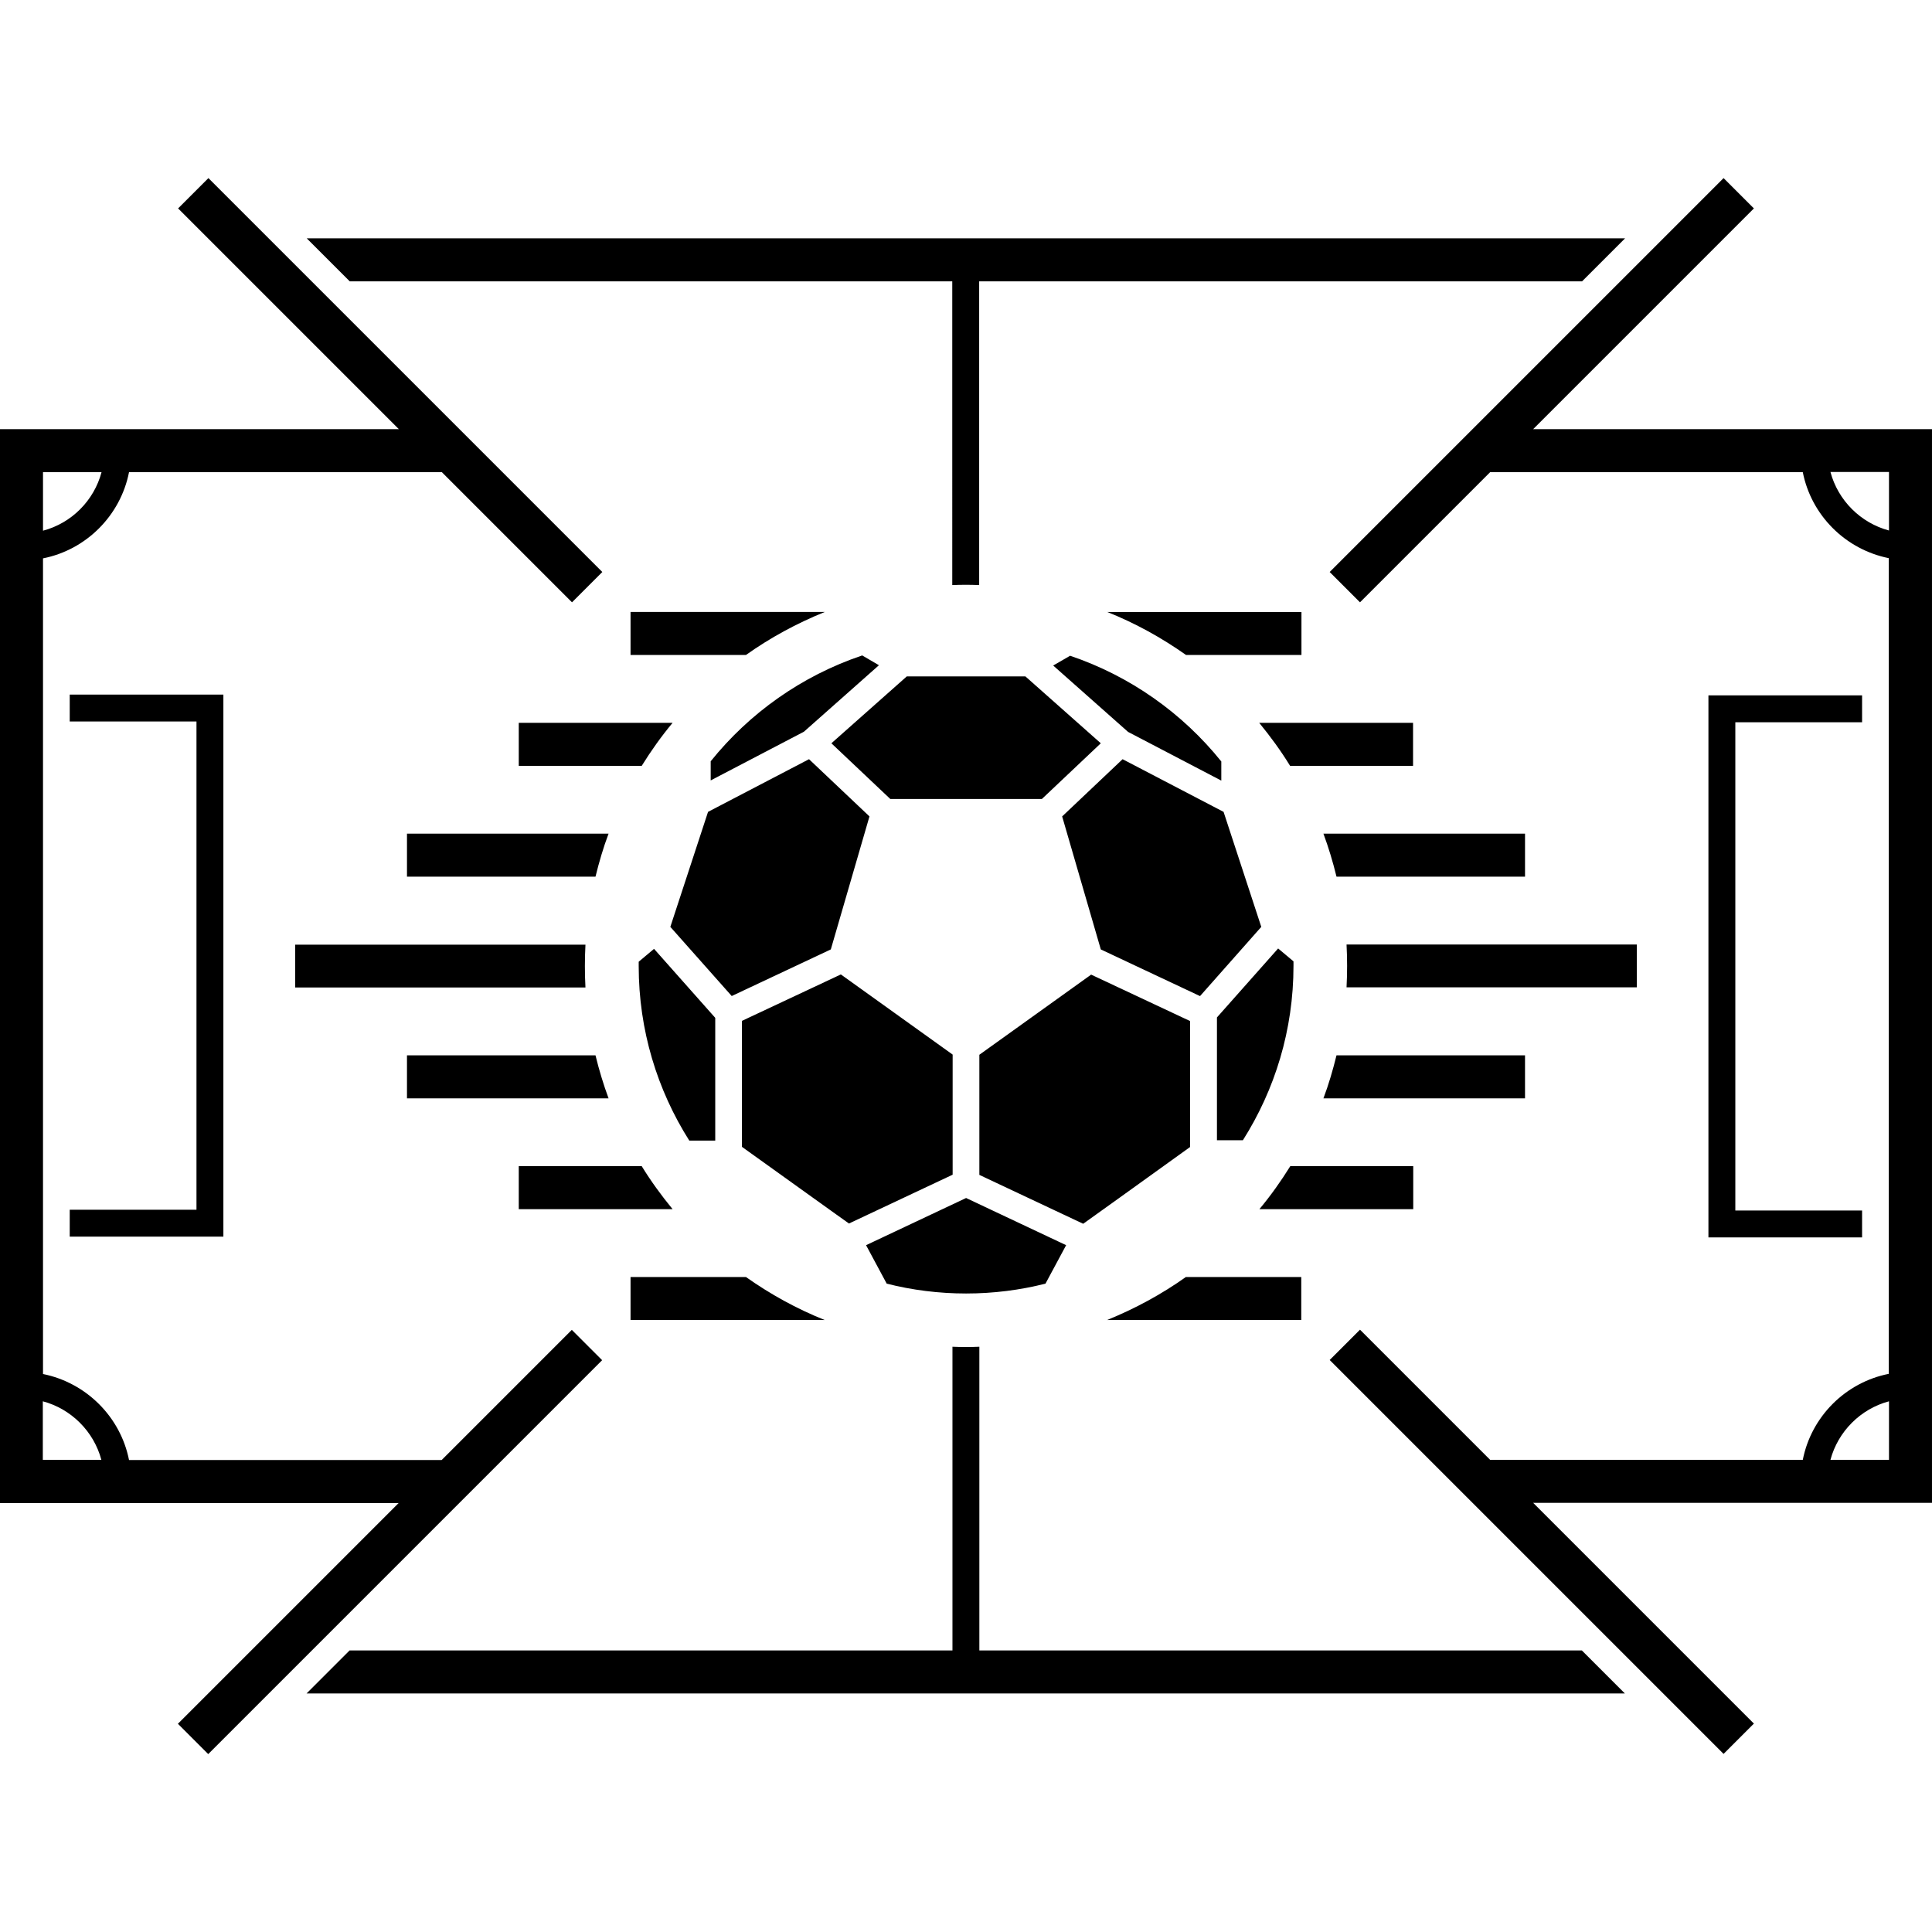 <?xml version="1.0" encoding="UTF-8"?>
<svg id="Layer_2" data-name="Layer 2" xmlns="http://www.w3.org/2000/svg" xmlns:xlink="http://www.w3.org/1999/xlink" viewBox="0 0 101.97 101.97">
  <defs>
    <style>
      .cls-1 {
        fill: none;
      }

      .cls-2 {
        fill: #000;
      }

      .cls-3 {
        clip-path: url(#clippath);
      }
    </style>
    <clipPath id="clippath">
      <rect class="cls-1" width="101.97" height="101.97"/>
    </clipPath>
  </defs>
  <g id="svg2">
    <g id="g286">
      <g class="cls-3">
        <g id="g288">
          <path id="path294" class="cls-2" d="M18.46,14.85l-2.27-2.27h69.58l-2.27,2.27h-31.82v16.03c-.47-.02-.94-.02-1.42,0V14.85h-31.82ZM31.78,71.79l-20.79,20.79-1.6-1.6,11.65-11.65H0V22.65h21.05l-11.65-11.65,1.6-1.6,20.79,20.79-1.6,1.6-6.87-6.87H6.81c-.45,2.29-2.26,4.1-4.54,4.55v43.05c2.28.46,4.09,2.26,4.54,4.54h16.5l6.87-6.87,1.6,1.6ZM2.27,28.01c1.51-.4,2.69-1.59,3.09-3.09h-3.09v3.09ZM5.35,77.05c-.4-1.5-1.59-2.69-3.09-3.09v3.09h3.09ZM101.97,79.32h-21.05l11.65,11.65-1.6,1.6-20.79-20.79,1.6-1.6,6.87,6.87h16.5c.45-2.29,2.26-4.09,4.54-4.54V29.46c-2.29-.46-4.09-2.26-4.54-4.54h-16.5l-6.87,6.87-1.6-1.6,20.79-20.79,1.6,1.6-11.65,11.65h21.05v56.67ZM99.7,73.96c-1.5.4-2.69,1.59-3.09,3.09h3.09v-3.09ZM99.7,24.91h-3.09c.4,1.5,1.59,2.69,3.09,3.09v-3.09ZM62.59,34.57h6.1v-2.27h-10.25c1.48.59,2.87,1.36,4.16,2.27M67.45,50.07l-3.22,3.63v6.48h1.37c1.69-2.67,2.67-5.82,2.67-9.21,0-.08,0-.16,0-.23l-.81-.68ZM55.58,35.12l3.96,3.51,4.92,2.57v-1.01c-2.05-2.55-4.81-4.51-7.98-5.58l-.9.52ZM45.49,34.6c-3.17,1.07-5.93,3.03-7.98,5.58v1.01l4.92-2.57,3.96-3.51-.89-.52ZM47.86,35.7l-3.98,3.53,3.11,2.94h8l3.11-2.94-3.98-3.53h-6.25ZM37.74,53.71l-3.22-3.63-.81.68c0,.08,0,.15,0,.23,0,3.38.98,6.54,2.67,9.21h1.37v-6.48ZM38.62,52.57l5.23-2.46,2.04-7.02-3.19-3.02-5.33,2.78-1.99,6.07,3.24,3.65ZM44.8,64.58l5.48-2.58v-6.34l-5.9-4.23-5.22,2.45v6.65l4.98,3.57.66.47ZM56.27,65.72l-5.28-2.49-5.28,2.49,1.09,2.03c1.34.34,2.75.52,4.19.52s2.85-.18,4.19-.52l1.09-2.03ZM62.81,53.89l-5.22-2.45-5.9,4.23v6.34l5.48,2.58,1.94-1.39,3.7-2.66v-6.65ZM63.34,52.57l3.23-3.65-1.99-6.07-5.33-2.78-3.19,3.02,2.04,7.02,5.23,2.46ZM98.28,38.12v-1.42h-8.11v28.61h8.11v-1.42h-6.69v-25.77h6.69ZM3.68,63.85v1.42h8.11v-28.61H3.68v1.42h6.69v25.77H3.68ZM51.69,87.11v-16.03c-.47.02-.94.02-1.42,0v16.03h-31.82l-2.27,2.27h69.58l-2.27-2.27h-31.82ZM15.58,52.12h15.32c-.02-.37-.03-.75-.03-1.13s.01-.76.03-1.13h-15.32v2.27ZM74.59,61.55h-6.49c-.49.79-1.03,1.55-1.63,2.27h8.12v-2.27ZM68.69,67.4h-6.1c-1.28.91-2.68,1.67-4.16,2.27h10.25v-2.27ZM80.49,55.7h-9.95c-.19.77-.41,1.53-.69,2.27h10.64v-2.27ZM39.37,67.4h-6.09v2.27h10.25c-1.48-.59-2.87-1.36-4.16-2.27M27.38,40.42h6.49c.49-.79,1.03-1.55,1.63-2.27h-8.12v2.27ZM86.39,49.85h-15.32c.02.37.03.75.03,1.13s-.01.76-.03,1.13h15.32v-2.27ZM70.54,46.27h9.95v-2.27h-10.64c.27.73.5,1.49.69,2.27M21.48,46.27h9.95c.19-.77.41-1.53.69-2.27h-10.64v2.27ZM33.87,61.55h-6.49v2.27h8.12c-.59-.72-1.14-1.47-1.63-2.27M43.53,32.3h-10.25v2.27h6.09c1.28-.91,2.68-1.67,4.16-2.27M31.43,55.7h-9.95v2.27h10.64c-.27-.73-.5-1.49-.69-2.27M68.09,40.42h6.49v-2.27h-8.12c.59.72,1.14,1.47,1.63,2.27"/>
        </g>
      </g>
    </g>
  </g>
</svg>